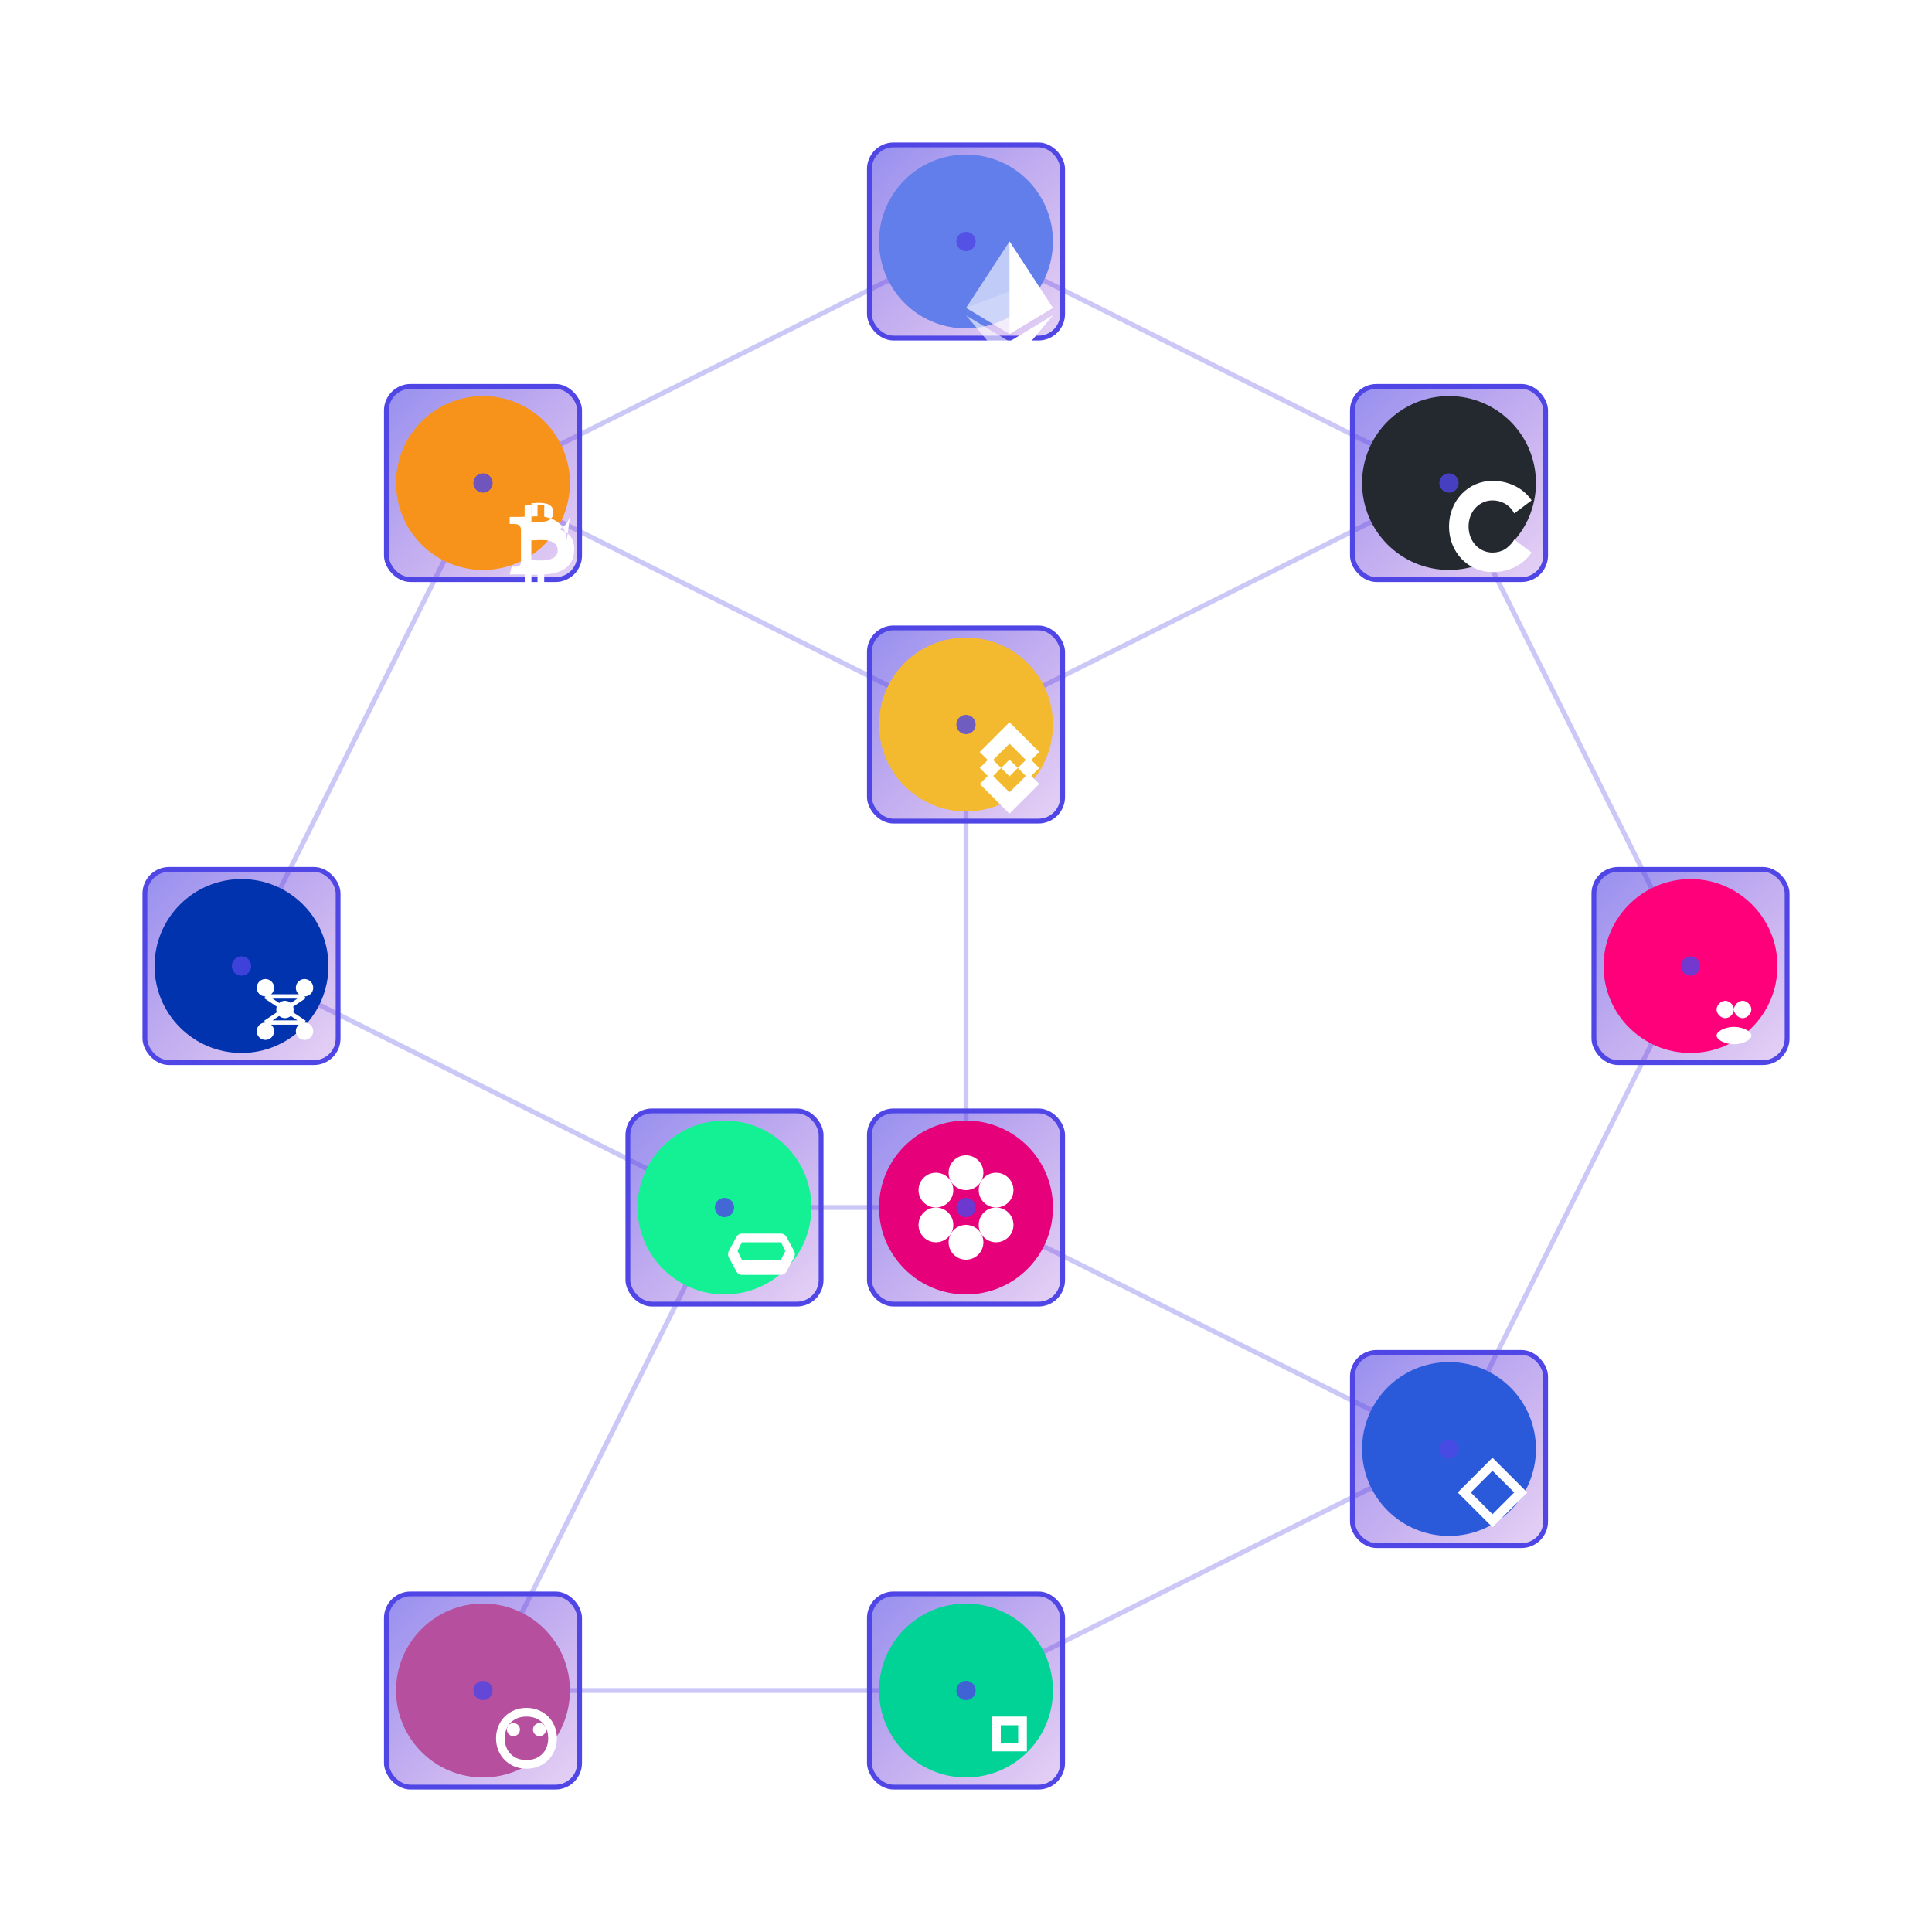 <?xml version="1.0" encoding="UTF-8"?>
<svg width="400" height="400" viewBox="0 0 400 400" xmlns="http://www.w3.org/2000/svg">
  <defs>
    <linearGradient id="blockGradient" x1="0%" y1="0%" x2="100%" y2="100%">
      <stop offset="0%" stop-color="#4F46E5" stop-opacity="0.6"/>
      <stop offset="100%" stop-color="#7E22CE" stop-opacity="0.2"/>
    </linearGradient>
    <filter id="glow" x="-20%" y="-20%" width="140%" height="140%">
      <feGaussianBlur stdDeviation="3" result="blur"/>
      <feComposite in="SourceGraphic" in2="blur" operator="over"/>
    </filter>
  </defs>
  
  <!-- Lignes de connexion -->
  <g stroke="#4F46E5" stroke-width="1" opacity="0.3">
    <line x1="100" y1="100" x2="200" y2="50" />
    <line x1="100" y1="100" x2="200" y2="150" />
    <line x1="100" y1="100" x2="50" y2="200" />
    <line x1="200" y1="50" x2="300" y2="100" />
    <line x1="200" y1="150" x2="300" y2="100" />
    <line x1="200" y1="150" x2="200" y2="250" />
    <line x1="300" y1="100" x2="350" y2="200" />
    <line x1="50" y1="200" x2="150" y2="250" />
    <line x1="150" y1="250" x2="200" y2="250" />
    <line x1="200" y1="250" x2="300" y2="300" />
    <line x1="300" y1="300" x2="350" y2="200" />
    <line x1="150" y1="250" x2="100" y2="350" />
    <line x1="100" y1="350" x2="200" y2="350" />
    <line x1="200" y1="350" x2="300" y2="300" />
  </g>
  
  <!-- Blocs avec symboles de crypto -->
  <g>
    <!-- Bloc 1 - Bitcoin (BTC) -->
    <rect x="80" y="80" width="40" height="40" rx="5" ry="5" fill="url(#blockGradient)" stroke="#4F46E5" stroke-width="1" />
    <g transform="translate(100, 100) scale(0.018)">
      <circle cx="0" cy="0" r="1000" fill="#F7931A" />
      <path d="M 963,664 C 957,493 848,414 704,388 L 704,258 L 627,258 L 627,383 C 604,383 580,384 556,385 L 556,258 L 479,258 L 479,388 C 460,389 442,390 424,390 L 424,390 L 307,390 L 307,471 C 307,471 363,470 361,471 C 417,471 432,501 437,529 L 437,721 L 437,914 C 435,933 425,962 384,962 C 386,962 330,962 330,962 L 307,1051 L 418,1051 C 439,1051 460,1052 480,1052 L 480,1183 L 557,1183 L 557,1054 C 581,1055 604,1056 627,1056 L 627,1183 L 704,1183 L 704,1052 C 897,1040 1035,972 1048,787 C 1058,638 989,565 876,533 C 953,494 1004,427 1010,318 L 963,664 Z M 859,774 C 859,922 625,888 556,888 L 556,660 C 625,660 859,621 859,774 Z M 810,339 C 810,475 617,446 557,446 L 557,232 C 617,232 810,198 810,339 Z" fill="white" />
    </g>
    
    <!-- Bloc 2 - Ethereum (ETH) -->
    <rect x="180" y="30" width="40" height="40" rx="5" ry="5" fill="url(#blockGradient)" stroke="#4F46E5" stroke-width="1" />
    <g transform="translate(200, 50) scale(0.018)">
      <circle cx="0" cy="0" r="1000" fill="#627EEA" />
      <path d="M 999,763 L 500,1064 L 1,763 L 500,0 Z" fill="white" fill-opacity="0.6" />
      <path d="M 500,0 L 500,1064 L 999,763 Z" fill="white" />
      <path d="M 999,850 L 500,1152 L 1,850 L 500,1444 Z" fill="white" fill-opacity="0.6" />
      <path d="M 500,1444 L 500,1152 L 999,850 Z" fill="white" />
      <path d="M 500,574 L 1,763 L 500,1064 L 999,763 Z" fill="white" fill-opacity="0.2" />
    </g>
    
    <!-- Bloc 3 - Binance Coin (BNB) -->
    <rect x="180" y="130" width="40" height="40" rx="5" ry="5" fill="url(#blockGradient)" stroke="#4F46E5" stroke-width="1" />
    <g transform="translate(200, 150) scale(0.018)">
      <circle cx="0" cy="0" r="1000" fill="#F3BA2F" />
      <path d="M 500,220 L 281,439 L 158,316 L 500,-26 L 842,316 L 719,439 Z" fill="white" />
      <path d="M 500,780 L 719,561 L 842,684 L 500,1026 L 158,684 L 281,561 Z" fill="white" />
      <path d="M 158,500 L 281,377 L 404,500 L 281,623 Z" fill="white" />
      <path d="M 842,500 L 719,377 L 596,500 L 719,623 Z" fill="white" />
      <path d="M 404,500 L 500,404 L 596,500 L 500,596 Z" fill="white" />
    </g>
    
    <!-- Bloc 4 - Ripple (XRP) -->
    <rect x="280" y="80" width="40" height="40" rx="5" ry="5" fill="url(#blockGradient)" stroke="#4F46E5" stroke-width="1" />
    <g transform="translate(300, 100) scale(0.018)">
      <circle cx="0" cy="0" r="1000" fill="#23292F" />
      <path d="M 500,200 C 600,200 700,250 750,350 L 950,200 C 850,50 675,-25 500,-25 C 225,-25 0,200 0,500 C 0,800 225,1025 500,1025 C 675,1025 850,950 950,800 L 750,650 C 700,750 600,800 500,800 C 350,800 225,675 225,500 C 225,325 350,200 500,200 Z" fill="white" />
    </g>
    
    <!-- Bloc 5 - Cardano (ADA) -->
    <rect x="30" y="180" width="40" height="40" rx="5" ry="5" fill="url(#blockGradient)" stroke="#4F46E5" stroke-width="1" />
    <g transform="translate(50, 200) scale(0.018)">
      <circle cx="0" cy="0" r="1000" fill="#0033AD" />
      <path d="M 375,250 C 375,305 330,350 275,350 C 220,350 175,305 175,250 C 175,195 220,150 275,150 C 330,150 375,195 375,250 Z M 825,250 C 825,305 780,350 725,350 C 670,350 625,305 625,250 C 625,195 670,150 725,150 C 780,150 825,195 825,250 Z M 600,500 C 600,555 555,600 500,600 C 445,600 400,555 400,500 C 400,445 445,400 500,400 C 555,400 600,445 600,500 Z M 375,750 C 375,805 330,850 275,850 C 220,850 175,805 175,750 C 175,695 220,650 275,650 C 330,650 375,695 375,750 Z M 825,750 C 825,805 780,850 725,850 C 670,850 625,805 625,750 C 625,695 670,650 725,650 C 780,650 825,695 825,750 Z" fill="white" />
      <path d="M 275,350 L 725,350 M 275,650 L 725,650 M 275,350 L 500,500 M 725,350 L 500,500 M 275,650 L 500,500 M 725,650 L 500,500" stroke="white" stroke-width="50" fill="none" />
    </g>
    
    <!-- Bloc 6 - Solana (SOL) -->
    <rect x="130" y="230" width="40" height="40" rx="5" ry="5" fill="url(#blockGradient)" stroke="#4F46E5" stroke-width="1" />
    <g transform="translate(150, 250) scale(0.018)">
      <circle cx="0" cy="0" r="1000" fill="#14F195" />
      <path d="M 200,300 L 650,300 C 675,300 700,315 712.5,337.5 L 800,500 C 812.5,522.5 812.5,552.5 800,575 L 712.5,737.5 C 700,760 675,775 650,775 L 200,775 C 175,775 150,760 137.5,737.5 L 50,575 C 37.5,552.5 37.5,522.5 50,500 L 137.5,337.5 C 150,315 175,300 200,300 Z" fill="white" />
      <path d="M 200,400 L 650,400 L 700,500 L 650,600 L 200,600 L 150,500 Z" fill="#14F195" />
    </g>
    
    <!-- Bloc 7 - Polkadot (DOT) -->
    <rect x="180" y="230" width="40" height="40" rx="5" ry="5" fill="url(#blockGradient)" stroke="#4F46E5" stroke-width="1" />
    <g transform="translate(200, 250) scale(0.018)">
      <circle cx="0" cy="0" r="1000" fill="#E6007A" />
      <circle cx="0" cy="-400" r="200" fill="white" />
      <circle cx="346" cy="-200" r="200" fill="white" />
      <circle cx="346" cy="200" r="200" fill="white" />
      <circle cx="0" cy="400" r="200" fill="white" />
      <circle cx="-346" cy="200" r="200" fill="white" />
      <circle cx="-346" cy="-200" r="200" fill="white" />
    </g>
    
    <!-- Bloc 8 - Chainlink (LINK) -->
    <rect x="280" y="280" width="40" height="40" rx="5" ry="5" fill="url(#blockGradient)" stroke="#4F46E5" stroke-width="1" />
    <g transform="translate(300, 300) scale(0.018)">
      <circle cx="0" cy="0" r="1000" fill="#2A5ADA" />
      <path d="M 500,100 L 900,500 L 500,900 L 100,500 Z" fill="white" />
      <path d="M 500,250 L 750,500 L 500,750 L 250,500 Z" fill="#2A5ADA" />
    </g>
    
    <!-- Bloc 9 - Uniswap (UNI) -->
    <rect x="330" y="180" width="40" height="40" rx="5" ry="5" fill="url(#blockGradient)" stroke="#4F46E5" stroke-width="1" />
    <g transform="translate(350, 200) scale(0.018)">
      <circle cx="0" cy="0" r="1000" fill="#FF007A" />
      <path d="M 600,400 C 650,400 700,450 700,500 C 700,550 650,600 600,600 C 550,600 500,550 500,500 C 500,450 550,400 600,400 Z M 400,400 C 450,400 500,450 500,500 C 500,550 450,600 400,600 C 350,600 300,550 300,500 C 300,450 350,400 400,400 Z M 500,700 C 600,700 700,750 700,800 C 700,850 600,900 500,900 C 400,900 300,850 300,800 C 300,750 400,700 500,700 Z" fill="white" />
    </g>
    
    <!-- Bloc 10 - Aave (AAVE) -->
    <rect x="80" y="330" width="40" height="40" rx="5" ry="5" fill="url(#blockGradient)" stroke="#4F46E5" stroke-width="1" />
    <g transform="translate(100, 350) scale(0.018)">
      <circle cx="0" cy="0" r="1000" fill="#B6509E" />
      <path d="M 500,200 C 700,200 850,350 850,550 C 850,750 700,900 500,900 C 300,900 150,750 150,550 C 150,350 300,200 500,200 Z M 500,300 C 350,300 250,400 250,550 C 250,700 350,800 500,800 C 650,800 750,700 750,550 C 750,400 650,300 500,300 Z" fill="white" />
      <circle cx="350" cy="450" r="75" fill="white" />
      <circle cx="650" cy="450" r="75" fill="white" />
    </g>
    
    <!-- Bloc 11 - Compound (COMP) -->
    <rect x="180" y="330" width="40" height="40" rx="5" ry="5" fill="url(#blockGradient)" stroke="#4F46E5" stroke-width="1" />
    <g transform="translate(200, 350) scale(0.018)">
      <circle cx="0" cy="0" r="1000" fill="#00D395" />
      <path d="M 300,300 L 700,300 L 700,700 L 300,700 Z" fill="white" />
      <path d="M 400,400 L 600,400 L 600,600 L 400,600 Z" fill="#00D395" />
    </g>
  </g>
  
  <!-- Points lumineux -->
  <g filter="url(#glow)">
    <circle cx="100" cy="100" r="2" fill="#4F46E5" opacity="0.8" />
    <circle cx="200" cy="50" r="2" fill="#4F46E5" opacity="0.8" />
    <circle cx="200" cy="150" r="2" fill="#4F46E5" opacity="0.8" />
    <circle cx="300" cy="100" r="2" fill="#4F46E5" opacity="0.8" />
    <circle cx="50" cy="200" r="2" fill="#4F46E5" opacity="0.8" />
    <circle cx="150" cy="250" r="2" fill="#4F46E5" opacity="0.8" />
    <circle cx="200" cy="250" r="2" fill="#4F46E5" opacity="0.8" />
    <circle cx="300" cy="300" r="2" fill="#4F46E5" opacity="0.8" />
    <circle cx="350" cy="200" r="2" fill="#4F46E5" opacity="0.8" />
    <circle cx="100" cy="350" r="2" fill="#4F46E5" opacity="0.8" />
    <circle cx="200" cy="350" r="2" fill="#4F46E5" opacity="0.8" />
  </g>
</svg>
